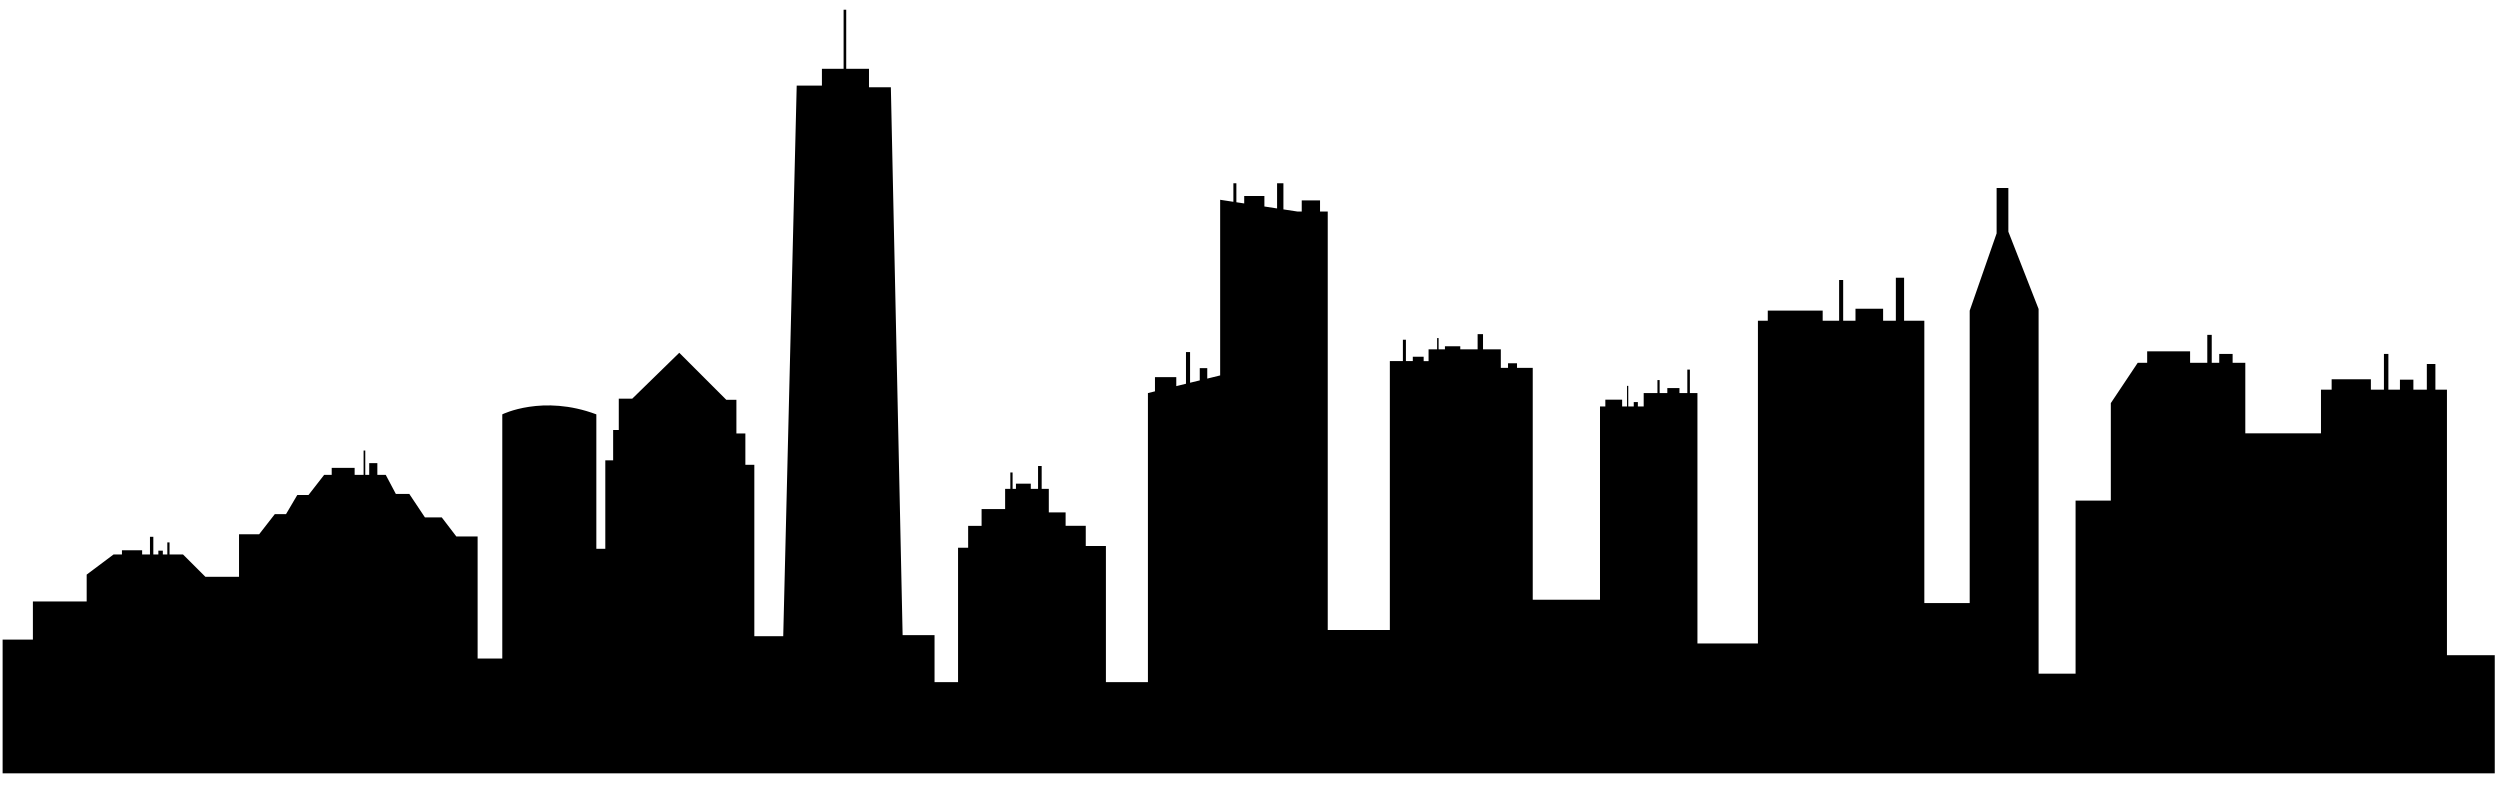 <?xml version="1.0" encoding="UTF-8" standalone="no"?>
<!DOCTYPE svg PUBLIC "-//W3C//DTD SVG 1.1//EN" "http://www.w3.org/Graphics/SVG/1.1/DTD/svg11.dtd">
<svg width="100%" height="100%" viewBox="0 0 82 26" version="1.1" xmlns="http://www.w3.org/2000/svg" xmlns:xlink="http://www.w3.org/1999/xlink" xml:space="preserve" xmlns:serif="http://www.serif.com/" style="fill-rule:evenodd;clip-rule:evenodd;stroke-linejoin:round;stroke-miterlimit:2;">
    <g id="Artboard1" transform="matrix(1,0,0,1,-9.086,-37.319)">
        <rect x="9.086" y="37.319" width="81.828" height="25.366" style="fill:none;"/>
        <clipPath id="_clip1">
            <rect x="9.086" y="37.319" width="81.828" height="25.366"/>
        </clipPath>
        <g clip-path="url(#_clip1)">
            <g transform="matrix(1,0,0,1,0.086,0.319)">
                <rect x="0" y="0" width="100" height="100" style="fill:none;"/>
            </g>
            <g transform="matrix(1,0,0,1,0.086,0.319)">
                <path d="M89.26,58.49L89.26,49.781L88.881,49.781L88.881,48.939L88.6,48.939L88.6,49.781L88.159,49.781L88.159,49.453L87.718,49.453L87.718,49.781L87.339,49.781L87.339,48.608L87.193,48.608L87.193,49.781L86.765,49.781L86.765,49.441L85.478,49.441L85.478,49.781L85.128,49.781L85.128,51.213L82.646,51.213L82.646,48.899L82.23,48.899L82.23,48.608L81.791,48.608L81.791,48.899L81.545,48.899L81.545,47.983L81.399,47.983L81.399,48.899L80.835,48.899L80.835,48.523L79.427,48.523L79.427,48.899L79.118,48.899L78.235,50.222L78.235,53.419L77.079,53.419L77.079,59.096L75.866,59.096L75.866,47.135L74.874,44.599L74.874,43.166L74.489,43.166L74.489,44.655L73.606,47.19L73.606,56.781L72.118,56.781L72.118,47.52L71.454,47.52L71.454,46.11L71.184,46.11L71.184,47.521L70.766,47.521L70.766,47.126L69.86,47.126L69.86,47.521L69.456,47.521L69.456,46.184L69.323,46.184L69.323,47.521L68.784,47.521L68.784,47.188L66.983,47.188L66.983,47.521L66.66,47.521L66.66,58.105L64.676,58.105L64.676,49.892L64.428,49.892L64.428,49.123L64.344,49.123L64.344,49.892L64.086,49.892L64.086,49.729L63.688,49.729L63.688,49.892L63.436,49.892L63.436,49.466L63.364,49.466L63.364,49.892L62.913,49.892L62.913,50.332L62.722,50.332L62.722,50.188L62.587,50.188L62.587,50.332L62.407,50.332L62.407,49.656L62.366,49.656L62.366,50.332L62.206,50.332L62.206,50.109L61.655,50.109L61.655,50.332L61.48,50.332L61.48,56.671L59.274,56.671L59.274,49.065L58.758,49.065L58.758,48.915L58.463,48.915L58.463,49.065L58.227,49.065L58.227,48.459L57.643,48.459L57.643,47.96L57.466,47.96L57.466,48.459L56.897,48.459L56.897,48.358L56.394,48.358L56.394,48.459L56.186,48.459L56.186,48.088L56.137,48.088L56.137,48.459L55.857,48.459L55.857,48.845L55.696,48.845L55.696,48.7L55.34,48.7L55.34,48.844L55.114,48.844L55.114,48.143L55.015,48.143L55.015,48.844L54.587,48.844L54.587,57.663L52.55,57.663L52.55,43.938L52.297,43.938L52.297,43.574L51.697,43.574L51.697,43.938L51.556,43.938L51.096,43.868L51.096,43.011L50.888,43.011L50.888,43.837L50.472,43.773L50.472,43.428L49.81,43.428L49.81,43.673L49.553,43.634L49.553,43.012L49.455,43.012L49.455,43.619L49.021,43.553L49.021,49.314L48.598,49.418L48.598,49.075L48.352,49.075L48.352,49.477L48.034,49.554L48.034,48.548L47.9,48.548L47.9,49.587L47.582,49.665L47.582,49.369L46.883,49.369L46.883,49.836L46.652,49.893L46.652,59.374L45.274,59.374L45.274,54.909L44.613,54.909L44.613,54.247L43.952,54.247L43.952,53.807L43.401,53.807L43.401,53.035L43.167,53.035L43.167,52.285L43.048,52.285L43.048,53.035L42.81,53.035L42.81,52.864L42.323,52.864L42.323,53.035L42.213,53.035L42.213,52.496L42.139,52.496L42.139,53.035L41.968,53.035L41.968,53.697L41.196,53.697L41.196,54.248L40.755,54.248L40.755,54.965L40.424,54.965L40.424,59.375L39.653,59.375L39.653,57.832L38.606,57.832L38.22,39.862L37.503,39.862L37.503,39.256L36.756,39.256L36.756,37.319L36.67,37.319L36.67,39.256L35.959,39.256L35.959,39.807L35.132,39.807L34.69,57.867L33.742,57.867L33.742,52.245L33.448,52.245L33.448,51.217L33.154,51.217L33.154,50.114L32.823,50.114L31.28,48.571L29.737,50.077L29.296,50.077L29.296,51.105L29.111,51.105L29.111,52.098L28.854,52.098L28.854,55L28.56,55L28.56,50.591C26.797,49.93 25.475,50.591 25.475,50.591L25.475,58.601L24.666,58.601L24.666,54.595L23.967,54.595L23.49,53.971L22.938,53.971L22.424,53.2L21.983,53.2L21.652,52.575L21.377,52.575L21.377,52.19L21.11,52.19L21.11,52.576L20.981,52.576L20.981,51.777L20.926,51.777L20.926,52.576L20.632,52.576L20.632,52.347L19.88,52.347L19.88,52.576L19.632,52.576L19.118,53.237L18.75,53.237L18.382,53.863L18.014,53.863L17.5,54.524L16.84,54.524L16.84,55.92L15.738,55.92L15.002,55.186L14.561,55.186L14.561,54.79L14.488,54.79L14.488,55.186L14.341,55.186L14.341,55.061L14.194,55.061L14.194,55.186L14.029,55.186L14.029,54.607L13.919,54.607L13.919,55.186L13.662,55.186L13.662,55.048L13,55.048L13,55.186L12.725,55.186L11.843,55.847L11.843,56.729L10.079,56.729L10.079,57.978L9.086,57.978L9.086,62.685L90.914,62.685L90.914,58.49L89.26,58.49Z" style="fill-rule:nonzero;"/>
            </g>
        </g>
    </g>
</svg>
